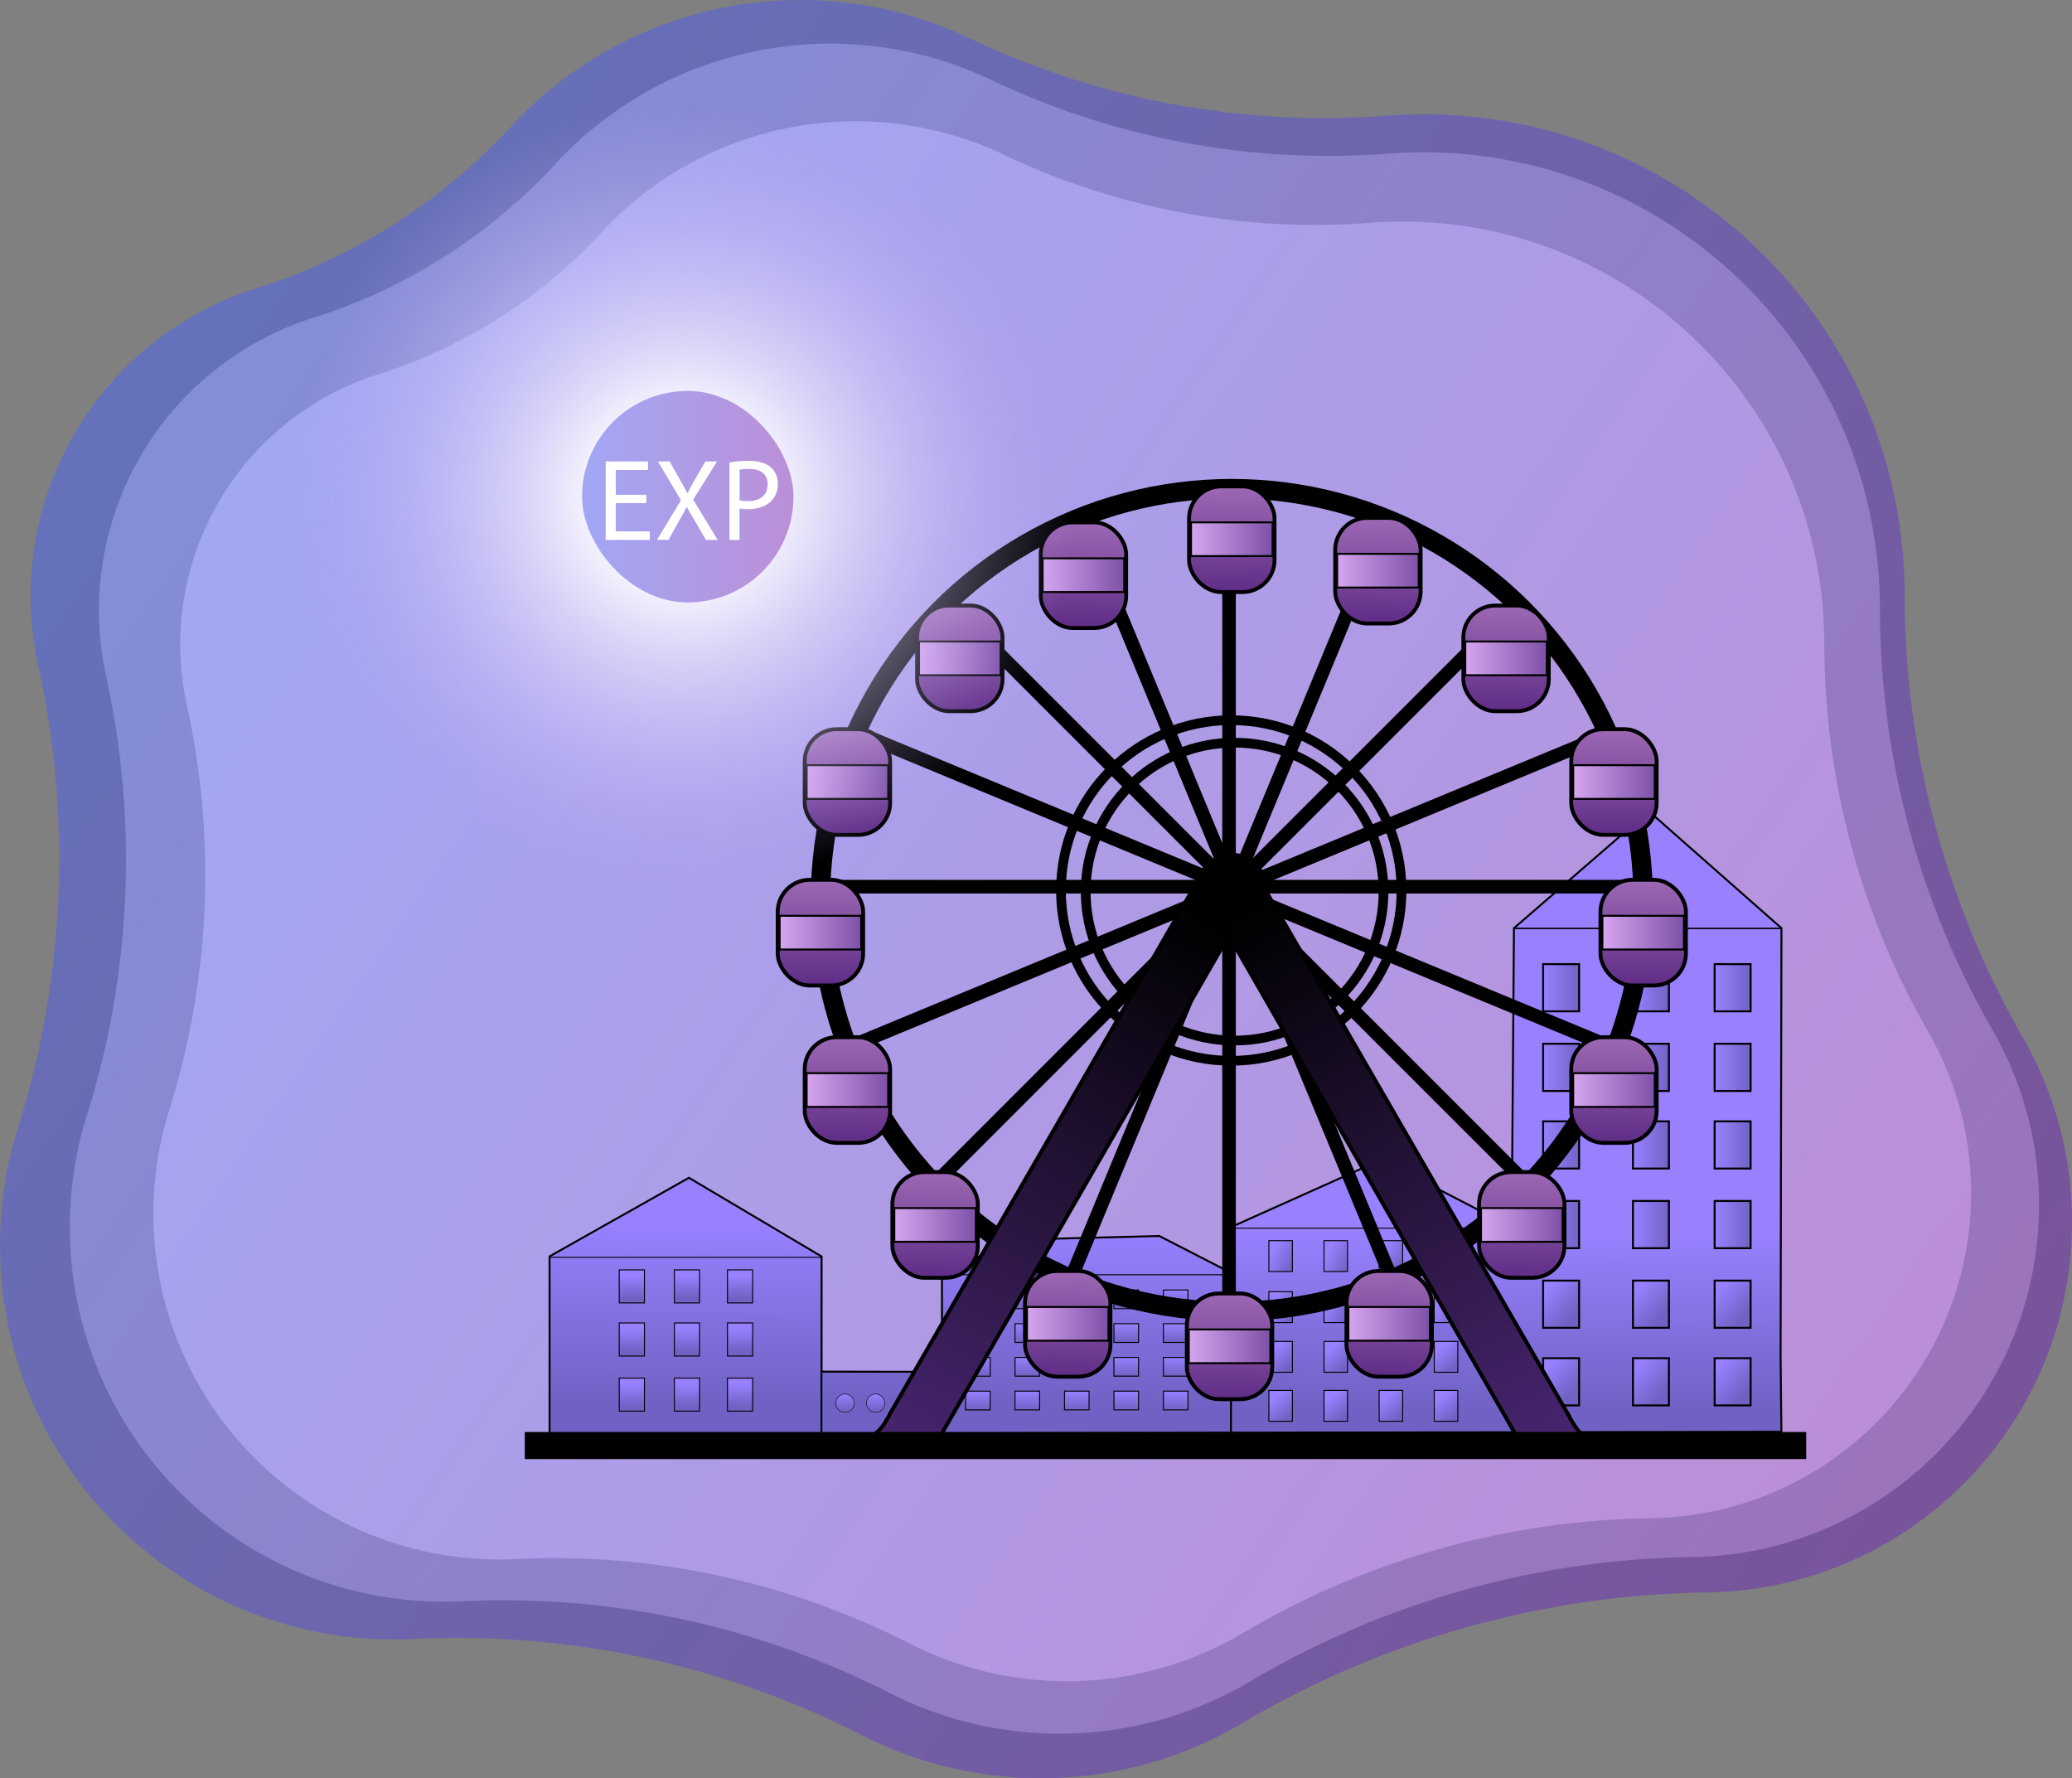 <svg xmlns="http://www.w3.org/2000/svg" xmlns:xlink="http://www.w3.org/1999/xlink" width="1068" height="916.48" viewBox="0 0 1068 916.48">
  <rect x="0" y="0" width="1068" height="916.48" fill="#808080" stroke="none"/>
  <defs>
    <linearGradient id="Безымянный_градиент_20" data-name="Безымянный градиент 20" x1="95.78" y1="190.99" x2="974.38" y2="794.84" gradientUnits="userSpaceOnUse">
      <stop offset="0" stop-color="#6571ba"/>
      <stop offset="1" stop-color="#78549b"/>
    </linearGradient>
    <linearGradient id="Безымянный_градиент_19" data-name="Безымянный градиент 19" x1="127.03" y1="204" x2="962.03" y2="777.87" gradientUnits="userSpaceOnUse">
      <stop offset="0" stop-color="#848dd8"/>
      <stop offset="1" stop-color="#9b74ba"/>
    </linearGradient>
    <linearGradient id="Безымянный_градиент_37" data-name="Безымянный градиент 37" x1="163.1" y1="230.03" x2="933.87" y2="759.77" gradientUnits="userSpaceOnUse">
      <stop offset="0" stop-color="#a2a7f4"/>
      <stop offset="1" stop-color="#bb8fd8"/>
    </linearGradient>
    <linearGradient id="Безымянный_градиент_28" data-name="Безымянный градиент 28" x1="600.43" y1="724.36" x2="602.17" y2="550.15" gradientUnits="userSpaceOnUse">
      <stop offset="0" stop-color="#7062c4"/>
      <stop offset="0.52" stop-color="#9880ff"/>
    </linearGradient>
    <linearGradient id="Безымянный_градиент_28-2" x1="778.66" y1="732.46" x2="779.21" y2="677.04" xlink:href="#Безымянный_градиент_28"/>
    <linearGradient id="Безымянный_градиент_23" data-name="Безымянный градиент 23" x1="325.69" y1="668.88" x2="325.67" y2="657.56" gradientUnits="userSpaceOnUse">
      <stop offset="0" stop-color="#7062c4"/>
      <stop offset="1" stop-color="#9880ff"/>
    </linearGradient>
    <linearGradient id="Безымянный_градиент_23-2" x1="381.46" y1="724.66" x2="381.44" y2="713.33" xlink:href="#Безымянный_градиент_23"/>
    <linearGradient id="Безымянный_градиент_23-3" x1="354.1" y1="724.66" x2="354.08" y2="713.33" xlink:href="#Безымянный_градиент_23"/>
    <linearGradient id="Безымянный_градиент_23-4" x1="325.69" y1="724.66" x2="325.67" y2="713.33" xlink:href="#Безымянный_градиент_23"/>
    <linearGradient id="Безымянный_градиент_23-5" x1="381.46" y1="696.24" x2="381.44" y2="684.92" xlink:href="#Безымянный_градиент_23"/>
    <linearGradient id="Безымянный_градиент_23-6" x1="354.1" y1="696.24" x2="354.08" y2="684.92" xlink:href="#Безымянный_градиент_23"/>
    <linearGradient id="Безымянный_градиент_23-7" x1="325.69" y1="696.24" x2="325.67" y2="684.92" xlink:href="#Безымянный_градиент_23"/>
    <linearGradient id="Безымянный_градиент_23-8" x1="381.46" y1="668.88" x2="381.44" y2="657.56" xlink:href="#Безымянный_градиент_23"/>
    <linearGradient id="Безымянный_градиент_23-9" x1="354.1" y1="668.88" x2="354.08" y2="657.56" xlink:href="#Безымянный_градиент_23"/>
    <linearGradient id="Безымянный_градиент_23-10" x1="667.08" y1="650.96" x2="656.31" y2="645.41" xlink:href="#Безымянный_градиент_23"/>
    <linearGradient id="Безымянный_градиент_23-11" x1="695.5" y1="677.26" x2="684.72" y2="671.72" xlink:href="#Безымянный_градиент_23"/>
    <linearGradient id="Безымянный_градиент_23-12" x1="723.91" y1="677.26" x2="713.13" y2="671.72" xlink:href="#Безымянный_градиент_23"/>
    <linearGradient id="Безымянный_градиент_23-13" x1="752.32" y1="677.26" x2="741.55" y2="671.72" xlink:href="#Безымянный_градиент_23"/>
    <linearGradient id="Безымянный_градиент_23-14" x1="667.08" y1="677.26" x2="656.31" y2="671.72" xlink:href="#Безымянный_градиент_23"/>
    <linearGradient id="Безымянный_градиент_23-15" x1="695.5" y1="650.96" x2="684.72" y2="645.41" xlink:href="#Безымянный_градиент_23"/>
    <linearGradient id="Безымянный_градиент_23-16" x1="723.91" y1="650.96" x2="713.13" y2="645.41" xlink:href="#Безымянный_градиент_23"/>
    <linearGradient id="Безымянный_градиент_23-17" x1="753.38" y1="650.96" x2="742.6" y2="645.41" xlink:href="#Безымянный_градиент_23"/>
    <linearGradient id="Безымянный_градиент_23-18" x1="664.59" y1="704.58" x2="656.75" y2="695.34" xlink:href="#Безымянный_градиент_23"/>
    <linearGradient id="Безымянный_градиент_23-19" x1="664.59" y1="729.83" x2="656.75" y2="720.59" xlink:href="#Безымянный_градиент_23"/>
    <linearGradient id="Безымянный_градиент_23-20" x1="693.01" y1="729.83" x2="685.16" y2="720.59" xlink:href="#Безымянный_градиент_23"/>
    <linearGradient id="Безымянный_градиент_23-21" x1="721.42" y1="729.83" x2="713.57" y2="720.59" xlink:href="#Безымянный_градиент_23"/>
    <linearGradient id="Безымянный_градиент_23-22" x1="749.83" y1="729.83" x2="741.99" y2="720.59" xlink:href="#Безымянный_градиент_23"/>
    <linearGradient id="Безымянный_градиент_23-23" x1="693.01" y1="704.58" x2="685.16" y2="695.34" xlink:href="#Безымянный_градиент_23"/>
    <linearGradient id="Безымянный_градиент_23-24" x1="721.42" y1="704.58" x2="713.57" y2="695.34" xlink:href="#Безымянный_градиент_23"/>
    <linearGradient id="Безымянный_градиент_23-25" x1="749.83" y1="704.58" x2="741.99" y2="695.34" xlink:href="#Безымянный_градиент_23"/>
    <linearGradient id="Безымянный_градиент_23-26" x1="814.48" y1="509.05" x2="795.94" y2="509.07" xlink:href="#Безымянный_градиент_23"/>
    <linearGradient id="Безымянный_градиент_23-27" x1="860.78" y1="509.05" x2="842.24" y2="509.07" xlink:href="#Безымянный_градиент_23"/>
    <linearGradient id="Безымянный_градиент_23-28" x1="902.87" y1="509.05" x2="884.34" y2="509.07" xlink:href="#Безымянный_градиент_23"/>
    <linearGradient id="Безымянный_градиент_23-29" x1="814.48" y1="550.09" x2="795.94" y2="550.11" xlink:href="#Безымянный_градиент_23"/>
    <linearGradient id="Безымянный_градиент_23-30" x1="814.48" y1="590.08" x2="795.94" y2="590.1" xlink:href="#Безымянный_градиент_23"/>
    <linearGradient id="Безымянный_градиент_23-31" x1="814.48" y1="631.12" x2="795.94" y2="631.14" xlink:href="#Безымянный_градиент_23"/>
    <linearGradient id="Безымянный_градиент_23-32" x1="810.86" y1="677.69" x2="797.02" y2="665.35" xlink:href="#Безымянный_градиент_23"/>
    <linearGradient id="Безымянный_градиент_23-33" x1="810.86" y1="717.67" x2="797.02" y2="705.34" xlink:href="#Безымянный_градиент_23"/>
    <linearGradient id="Безымянный_градиент_23-34" x1="857.16" y1="717.67" x2="843.32" y2="705.34" xlink:href="#Безымянный_градиент_23"/>
    <linearGradient id="Безымянный_градиент_23-35" x1="899.26" y1="717.67" x2="885.42" y2="705.34" xlink:href="#Безымянный_градиент_23"/>
    <linearGradient id="Безымянный_градиент_23-36" x1="857.16" y1="677.69" x2="843.32" y2="665.35" xlink:href="#Безымянный_градиент_23"/>
    <linearGradient id="Безымянный_градиент_23-37" x1="899.26" y1="677.69" x2="885.42" y2="665.35" xlink:href="#Безымянный_градиент_23"/>
    <linearGradient id="Безымянный_градиент_23-38" x1="860.78" y1="631.12" x2="842.24" y2="631.14" xlink:href="#Безымянный_градиент_23"/>
    <linearGradient id="Безымянный_градиент_23-39" x1="902.87" y1="631.12" x2="884.34" y2="631.14" xlink:href="#Безымянный_градиент_23"/>
    <linearGradient id="Безымянный_градиент_23-40" x1="860.78" y1="590.08" x2="842.24" y2="590.1" xlink:href="#Безымянный_градиент_23"/>
    <linearGradient id="Безымянный_градиент_23-41" x1="902.87" y1="590.08" x2="884.34" y2="590.1" xlink:href="#Безымянный_градиент_23"/>
    <linearGradient id="Безымянный_градиент_23-42" x1="860.78" y1="550.09" x2="842.24" y2="550.11" xlink:href="#Безымянный_градиент_23"/>
    <linearGradient id="Безымянный_градиент_23-43" x1="902.87" y1="550.09" x2="884.34" y2="550.11" xlink:href="#Безымянный_градиент_23"/>
    <linearGradient id="Безымянный_градиент_23-44" x1="1373.94" y1="111.41" x2="1383.59" y2="111.41" gradientTransform="translate(-772.77 558.24)" xlink:href="#Безымянный_градиент_23"/>
    <linearGradient id="Безымянный_градиент_23-45" x1="1373.94" y1="85.92" x2="1383.59" y2="85.92" gradientTransform="translate(-798.26 583.73)" xlink:href="#Безымянный_градиент_23"/>
    <linearGradient id="Безымянный_градиент_23-46" x1="1373.94" y1="60.43" x2="1383.59" y2="60.43" gradientTransform="translate(-823.75 609.22)" xlink:href="#Безымянный_градиент_23"/>
    <linearGradient id="Безымянный_градиент_23-47" x1="1373.94" y1="34.94" x2="1383.59" y2="34.94" gradientTransform="translate(-849.24 634.71)" xlink:href="#Безымянный_градиент_23"/>
    <linearGradient id="Безымянный_градиент_23-48" x1="1373.94" y1="9.45" x2="1383.59" y2="9.45" gradientTransform="translate(-874.73 660.2)" xlink:href="#Безымянный_градиент_23"/>
    <linearGradient id="Безымянный_градиент_23-49" x1="1356.56" y1="111.41" x2="1366.21" y2="111.41" gradientTransform="translate(-755.39 575.62)" xlink:href="#Безымянный_градиент_23"/>
    <linearGradient id="Безымянный_градиент_23-50" x1="1356.56" y1="85.92" x2="1366.21" y2="85.92" gradientTransform="translate(-780.88 601.11)" xlink:href="#Безымянный_градиент_23"/>
    <linearGradient id="Безымянный_градиент_23-51" x1="1356.56" y1="60.43" x2="1366.21" y2="60.43" gradientTransform="translate(-806.37 626.6)" xlink:href="#Безымянный_градиент_23"/>
    <linearGradient id="Безымянный_градиент_23-52" x1="1356.56" y1="34.94" x2="1366.21" y2="34.94" gradientTransform="translate(-831.86 652.09)" xlink:href="#Безымянный_градиент_23"/>
    <linearGradient id="Безымянный_градиент_23-53" x1="1356.56" y1="9.45" x2="1366.21" y2="9.45" gradientTransform="translate(-857.35 677.58)" xlink:href="#Безымянный_градиент_23"/>
    <linearGradient id="Безымянный_градиент_23-54" x1="1339.18" y1="111.41" x2="1348.83" y2="111.41" gradientTransform="translate(-738.01 593)" xlink:href="#Безымянный_градиент_23"/>
    <linearGradient id="Безымянный_градиент_23-55" x1="1339.18" y1="85.92" x2="1348.83" y2="85.92" gradientTransform="translate(-763.5 618.49)" xlink:href="#Безымянный_градиент_23"/>
    <linearGradient id="Безымянный_градиент_23-56" x1="1339.18" y1="60.43" x2="1348.83" y2="60.43" gradientTransform="translate(-788.99 643.98)" xlink:href="#Безымянный_градиент_23"/>
    <linearGradient id="Безымянный_градиент_23-57" x1="1339.18" y1="34.94" x2="1348.83" y2="34.94" gradientTransform="translate(-814.48 669.47)" xlink:href="#Безымянный_градиент_23"/>
    <linearGradient id="Безымянный_градиент_23-58" x1="1339.18" y1="9.45" x2="1348.83" y2="9.45" gradientTransform="translate(-839.97 694.96)" xlink:href="#Безымянный_градиент_23"/>
    <linearGradient id="Безымянный_градиент_23-59" x1="1321.8" y1="111.41" x2="1331.45" y2="111.41" gradientTransform="translate(-720.63 610.38)" xlink:href="#Безымянный_градиент_23"/>
    <linearGradient id="Безымянный_градиент_23-60" x1="1321.8" y1="85.92" x2="1331.45" y2="85.92" gradientTransform="translate(-746.12 635.87)" xlink:href="#Безымянный_градиент_23"/>
    <linearGradient id="Безымянный_градиент_23-61" x1="1321.8" y1="60.43" x2="1331.45" y2="60.43" gradientTransform="translate(-771.61 661.36)" xlink:href="#Безымянный_градиент_23"/>
    <linearGradient id="Безымянный_градиент_23-62" x1="1321.8" y1="34.94" x2="1331.45" y2="34.94" gradientTransform="translate(-797.1 686.85)" xlink:href="#Безымянный_градиент_23"/>
    <linearGradient id="Безымянный_градиент_23-63" x1="1321.8" y1="9.45" x2="1331.45" y2="9.45" gradientTransform="translate(-822.59 712.34)" xlink:href="#Безымянный_градиент_23"/>
    <linearGradient id="Безымянный_градиент_2" data-name="Безымянный градиент 2" x1="489.59" y1="384.5" x2="635.43" y2="384.5" gradientUnits="userSpaceOnUse">
      <stop offset="0" stop-color="#5c3689"/>
      <stop offset="1" stop-color="#bb8fd8"/>
    </linearGradient>
    <linearGradient id="Безымянный_градиент_37-2" x1="884.59" y1="-462.03" x2="976.83" y2="-398.63" gradientTransform="translate(358.78 1497.41) rotate(-45)" xlink:href="#Безымянный_градиент_37"/>
    <linearGradient id="Безымянный_градиент_37-3" x1="917.85" y1="1037.03" x2="1010.09" y2="1100.43" gradientTransform="translate(632.07 -902.74) rotate(45)" xlink:href="#Безымянный_градиент_37"/>
    <linearGradient id="Безымянный_градиент_2-2" x1="555.49" y1="359.01" x2="634.41" y2="359.01" xlink:href="#Безымянный_градиент_2"/>
    <linearGradient id="Безымянный_градиент_37-4" x1="851.09" y1="287.34" x2="943.33" y2="350.74" gradientTransform="translate(-274.33 608.18) rotate(-22.5)" xlink:href="#Безымянный_градиент_37"/>
    <linearGradient id="Безымянный_градиент_2-3" x1="441.75" y1="416.94" x2="632.29" y2="416.94" xlink:href="#Безымянный_градиент_2"/>
    <linearGradient id="Безымянный_градиент_2-4" x1="437.11" y1="500.37" x2="627.66" y2="500.37" xlink:href="#Безымянный_градиент_2"/>
    <linearGradient id="Безымянный_градиент_37-5" x1="1832.2" y1="1308.19" x2="1924.45" y2="1371.58" gradientTransform="translate(2689 -723.04) rotate(112.5)" xlink:href="#Безымянный_градиент_37"/>
    <linearGradient id="Безымянный_градиент_37-6" x1="1403.49" y1="1466.72" x2="1495.74" y2="1530.11" gradientTransform="translate(1562.31 -1493.97) rotate(67.5)" xlink:href="#Безымянный_градиент_37"/>
    <linearGradient id="Безымянный_градиент_37-7" x1="939.75" y1="838.31" x2="1031.99" y2="901.71" gradientTransform="translate(98.52 -820.36) rotate(22.5)" xlink:href="#Безымянный_градиент_37"/>
    <linearGradient id="Безымянный_градиент_37-8" x1="939.46" y1="1061.67" x2="1031.7" y2="1125.06" gradientTransform="translate(98.52 -820.36) rotate(22.5)" xlink:href="#Безымянный_градиент_37"/>
    <linearGradient id="Безымянный_градиент_37-9" x1="918.67" y1="824.83" x2="1010.91" y2="888.23" gradientTransform="translate(632.07 -902.74) rotate(45)" xlink:href="#Безымянный_градиент_37"/>
    <linearGradient id="Безымянный_градиент_5" data-name="Безымянный градиент 5" x1="635.24" y1="252.98" x2="634.59" y2="303.94" gradientUnits="userSpaceOnUse">
      <stop offset="0" stop-color="#9a66b2"/>
      <stop offset="1" stop-color="#602e87"/>
    </linearGradient>
    <linearGradient id="Безымянный_градиент_7" data-name="Безымянный градиент 7" x1="613.91" y1="277.9" x2="655.94" y2="277.9" gradientUnits="userSpaceOnUse">
      <stop offset="0" stop-color="#d6a5ef"/>
      <stop offset="1" stop-color="#7d51a8"/>
    </linearGradient>
    <linearGradient id="Безымянный_градиент_5-2" x1="710.56" y1="269.2" x2="709.91" y2="320.16" xlink:href="#Безымянный_градиент_5"/>
    <linearGradient id="Безымянный_градиент_7-2" x1="689.22" y1="294.12" x2="731.25" y2="294.12" xlink:href="#Безымянный_градиент_7"/>
    <linearGradient id="Безымянный_градиент_5-3" x1="558.77" y1="271.52" x2="558.12" y2="322.48" xlink:href="#Безымянный_градиент_5"/>
    <linearGradient id="Безымянный_градиент_7-3" x1="537.44" y1="296.44" x2="579.47" y2="296.44" xlink:href="#Безымянный_градиент_7"/>
    <linearGradient id="Безымянный_градиент_5-4" x1="495.04" y1="314.39" x2="494.39" y2="365.35" xlink:href="#Безымянный_градиент_5"/>
    <linearGradient id="Безымянный_градиент_7-4" x1="473.71" y1="339.31" x2="515.74" y2="339.31" xlink:href="#Безымянный_градиент_7"/>
    <linearGradient id="Безымянный_градиент_5-5" x1="437.11" y1="378.12" x2="436.46" y2="429.07" xlink:href="#Безымянный_градиент_5"/>
    <linearGradient id="Безымянный_градиент_7-5" x1="415.78" y1="403.04" x2="457.81" y2="403.04" xlink:href="#Безымянный_градиент_7"/>
    <linearGradient id="Безымянный_градиент_5-6" x1="423.21" y1="455.75" x2="422.56" y2="506.7" xlink:href="#Безымянный_градиент_5"/>
    <linearGradient id="Безымянный_градиент_7-6" x1="401.87" y1="480.67" x2="443.9" y2="480.67" xlink:href="#Безымянный_градиент_7"/>
    <linearGradient id="Безымянный_градиент_5-7" x1="437.11" y1="536.85" x2="436.46" y2="587.81" xlink:href="#Безымянный_градиент_5"/>
    <linearGradient id="Безымянный_градиент_7-7" x1="415.78" y1="561.78" x2="457.81" y2="561.78" xlink:href="#Безымянный_градиент_7"/>
    <linearGradient id="Безымянный_градиент_5-8" x1="482.3" y1="606.37" x2="481.65" y2="657.33" xlink:href="#Безымянный_градиент_5"/>
    <linearGradient id="Безымянный_градиент_7-8" x1="460.97" y1="631.3" x2="503" y2="631.3" xlink:href="#Безымянный_градиент_7"/>
    <linearGradient id="Безымянный_градиент_5-9" x1="776.6" y1="314.39" x2="775.95" y2="365.35" xlink:href="#Безымянный_градиент_5"/>
    <linearGradient id="Безымянный_градиент_7-9" x1="755.27" y1="339.31" x2="797.3" y2="339.31" xlink:href="#Безымянный_градиент_7"/>
    <linearGradient id="Безымянный_градиент_5-10" x1="832.22" y1="378.12" x2="831.57" y2="429.07" xlink:href="#Безымянный_градиент_5"/>
    <linearGradient id="Безымянный_градиент_7-10" x1="810.89" y1="403.04" x2="852.91" y2="403.04" xlink:href="#Безымянный_градиент_7"/>
    <linearGradient id="Безымянный_градиент_5-11" x1="847.28" y1="455.75" x2="846.63" y2="506.7" xlink:href="#Безымянный_градиент_5"/>
    <linearGradient id="Безымянный_градиент_7-11" x1="825.95" y1="480.67" x2="867.98" y2="480.67" xlink:href="#Безымянный_градиент_7"/>
    <linearGradient id="Безымянный_градиент_5-12" x1="832.22" y1="536.85" x2="831.57" y2="587.81" xlink:href="#Безымянный_градиент_5"/>
    <linearGradient id="Безымянный_градиент_7-12" x1="810.89" y1="561.78" x2="852.91" y2="561.78" xlink:href="#Безымянный_градиент_7"/>
    <linearGradient id="Безымянный_градиент_5-13" x1="784.71" y1="606.37" x2="784.06" y2="657.33" xlink:href="#Безымянный_градиент_5"/>
    <linearGradient id="Безымянный_градиент_7-13" x1="763.38" y1="631.3" x2="805.41" y2="631.3" xlink:href="#Безымянный_градиент_7"/>
    <linearGradient id="Безымянный_градиент_5-14" x1="716.35" y1="657.36" x2="715.7" y2="708.31" xlink:href="#Безымянный_градиент_5"/>
    <linearGradient id="Безымянный_градиент_7-14" x1="695.02" y1="682.28" x2="737.05" y2="682.28" xlink:href="#Безымянный_градиент_7"/>
    <linearGradient id="Безымянный_градиент_5-15" x1="550.66" y1="657.36" x2="550.01" y2="708.31" xlink:href="#Безымянный_градиент_5"/>
    <linearGradient id="Безымянный_градиент_7-15" x1="529.33" y1="682.28" x2="571.36" y2="682.28" xlink:href="#Безымянный_градиент_7"/>
    <linearGradient id="Безымянный_градиент_5-16" x1="634.08" y1="668.94" x2="633.43" y2="719.9" xlink:href="#Безымянный_градиент_5"/>
    <linearGradient id="Безымянный_градиент_7-16" x1="612.75" y1="693.86" x2="654.78" y2="693.86" xlink:href="#Безымянный_градиент_7"/>
    <linearGradient id="Безымянный_градиент_17" data-name="Безымянный градиент 17" x1="646.12" y1="884.58" x2="640.71" y2="1167.79" gradientTransform="matrix(0.81, 0.47, -0.55, 0.95, 590.77, -669.06)" gradientUnits="userSpaceOnUse">
      <stop offset="0"/>
      <stop offset="1" stop-color="#46246d"/>
    </linearGradient>
    <linearGradient id="Безымянный_градиент_17-2" x1="885.65" y1="29.78" x2="880.25" y2="312.37" gradientTransform="matrix(0.81, -0.47, 0.55, 0.95, -84.84, 851.13)" xlink:href="#Безымянный_градиент_17"/>
    <linearGradient id="Безымянный_градиент_37-10" x1="274" y1="745" x2="927.49" y2="745" xlink:href="#Безымянный_градиент_37"/>
    <radialGradient id="Безымянный_градиент_39" data-name="Безымянный градиент 39" cx="352" cy="256.48" r="202" gradientUnits="userSpaceOnUse">
      <stop offset="0.19" stop-color="#fff"/>
      <stop offset="0.4" stop-color="#ece7fb" stop-opacity="0.73"/>
      <stop offset="0.82" stop-color="#c9b9f5" stop-opacity="0.21"/>
      <stop offset="1" stop-color="#bba7f2" stop-opacity="0"/>
    </radialGradient>
    <linearGradient id="Безымянный_градиент_37-11" x1="300" y1="255.98" x2="409" y2="255.98" xlink:href="#Безымянный_градиент_37"/>
    <linearGradient id="Безымянный_градиент_23-64" x1="435.58" y1="727.13" x2="435.47" y2="718.05" xlink:href="#Безымянный_градиент_23"/>
    <linearGradient id="Безымянный_градиент_23-65" x1="451.36" y1="727.13" x2="451.26" y2="718.05" xlink:href="#Безымянный_градиент_23"/>
  </defs>
  <title>Ресурс 14</title>
  <g id="Слой_2" data-name="Слой 2">
    <g id="Слой_1-2" data-name="Слой 1">
      <g>
        <path d="M1068,629.75a190,190,0,0,0-26.09-96.38,459.28,459.28,0,0,1-60.19-226.88h0c-.13-136.75-111-247.58-247.8-247.58-6.59,0-13.13.27-19.59.77a425.91,425.91,0,0,1-212.54-39,203.17,203.17,0,0,0-238.6,44.75h0A302.09,302.09,0,0,1,134.06,148,166.42,166.42,0,0,0,20.13,345.14a463.61,463.61,0,0,1-10,233.41A202.89,202.89,0,0,0,0,641.85C0,754,90.92,844.93,203.08,844.93c3.32,0,6.61-.09,9.89-.24h0a460.23,460.23,0,0,1,229.59,48.72A203.3,203.3,0,0,0,642,887.07a484.2,484.2,0,0,1,237.8-66.36v0C984,819.24,1068,734.31,1068,629.75Z" fill="url(#Безымянный_градиент_20)"/>
        <path d="M1051,621a180.67,180.67,0,0,0-24.79-91.6A436.46,436.46,0,0,1,969,313.77h0c-.12-130-105.51-235.29-235.5-235.29q-9.4,0-18.62.73a404.82,404.82,0,0,1-202-37.09A193.07,193.07,0,0,0,286.13,84.65h0a287.2,287.2,0,0,1-122.72,78.53A158.18,158.18,0,0,0,55.13,350.49a440.76,440.76,0,0,1-9.55,221.83A192.67,192.67,0,0,0,36,632.48c0,106.59,86.41,193,193,193,3.15,0,6.29-.08,9.4-.23h0a437.46,437.46,0,0,1,218.19,46.3,193.21,193.21,0,0,0,189.5-6,460.18,460.18,0,0,1,226-63.07h0C971.13,801.06,1051,720.35,1051,621Z" fill="url(#Безымянный_градиент_19)"/>
        <path d="M1016,614.94a166.73,166.73,0,0,0-22.88-84.55,402.89,402.89,0,0,1-52.81-199h0c-.11-120-97.39-217.19-217.39-217.19-5.78,0-11.52.23-17.19.68A373.68,373.68,0,0,1,519.28,80.61,178.21,178.21,0,0,0,310,119.86h0a265.11,265.11,0,0,1-113.27,72.5,146,146,0,0,0-100,172.91A406.69,406.69,0,0,1,87.92,570,178.25,178.25,0,0,0,257.23,803.71c2.91,0,5.81-.07,8.68-.21h0a403.85,403.85,0,0,1,201.41,42.74,178.35,178.35,0,0,0,174.92-5.56,424.73,424.73,0,0,1,208.62-58.22h0A167.53,167.53,0,0,0,1016,614.94Z" fill="url(#Безымянный_градиент_37)"/>
        <path d="M283.27,739.05V647.52L355.11,607l68.36,40.56q0,29.67,0,59.34l62.07.12V658l35-19,77-2,37,19-.15-23.52L712,597.7l67.2,34.76q.59-77.06,1.16-154.11l69.52-60.25,68.36,60.25Q918,589,917.79,699.66q.23,19.11.43,38.23l-495.31.91Z" stroke="#000" stroke-miterlimit="10" fill="url(#Безымянный_градиент_28)"/>
        <path d="M779.12,634.25v0Z" stroke="#000" stroke-miterlimit="10" fill="url(#Безымянный_градиент_28-2)"/>
        <g>
          <rect x="319.19" y="654.47" width="12.98" height="17.03" stroke="#000" stroke-miterlimit="10" stroke-width="0.5" fill="url(#Безымянный_градиент_23)"/>
          <rect x="374.96" y="710.24" width="12.98" height="17.03" stroke="#000" stroke-miterlimit="10" stroke-width="0.5" fill="url(#Безымянный_градиент_23-2)"/>
          <rect x="347.6" y="710.24" width="12.98" height="17.03" stroke="#000" stroke-miterlimit="10" stroke-width="0.5" fill="url(#Безымянный_градиент_23-3)"/>
          <rect x="319.19" y="710.24" width="12.98" height="17.03" stroke="#000" stroke-miterlimit="10" stroke-width="0.5" fill="url(#Безымянный_градиент_23-4)"/>
          <rect x="374.96" y="681.83" width="12.98" height="17.03" stroke="#000" stroke-miterlimit="10" stroke-width="0.5" fill="url(#Безымянный_градиент_23-5)"/>
          <rect x="347.6" y="681.83" width="12.98" height="17.03" stroke="#000" stroke-miterlimit="10" stroke-width="0.5" fill="url(#Безымянный_градиент_23-6)"/>
          <rect x="319.19" y="681.83" width="12.98" height="17.03" stroke="#000" stroke-miterlimit="10" stroke-width="0.5" fill="url(#Безымянный_градиент_23-7)"/>
          <rect x="374.96" y="654.47" width="12.98" height="17.03" stroke="#000" stroke-miterlimit="10" stroke-width="0.5" fill="url(#Безымянный_градиент_23-8)"/>
          <rect x="347.6" y="654.47" width="12.98" height="17.03" stroke="#000" stroke-miterlimit="10" stroke-width="0.5" fill="url(#Безымянный_градиент_23-9)"/>
        </g>
        <g>
          <g>
            <rect x="654.04" y="639.41" width="12.12" height="15.91" stroke="#000" stroke-miterlimit="10" stroke-width="0.5" fill="url(#Безымянный_градиент_23-10)"/>
            <rect x="682.46" y="665.72" width="12.12" height="15.91" stroke="#000" stroke-miterlimit="10" stroke-width="0.5" fill="url(#Безымянный_градиент_23-11)"/>
            <rect x="710.87" y="665.72" width="12.12" height="15.91" stroke="#000" stroke-miterlimit="10" stroke-width="0.5" fill="url(#Безымянный_градиент_23-12)"/>
            <rect x="739.28" y="665.72" width="12.12" height="15.91" stroke="#000" stroke-miterlimit="10" stroke-width="0.5" fill="url(#Безымянный_градиент_23-13)"/>
            <rect x="654.04" y="665.72" width="12.12" height="15.91" stroke="#000" stroke-miterlimit="10" stroke-width="0.5" fill="url(#Безымянный_градиент_23-14)"/>
            <rect x="682.46" y="639.41" width="12.12" height="15.91" stroke="#000" stroke-miterlimit="10" stroke-width="0.5" fill="url(#Безымянный_градиент_23-15)"/>
            <rect x="710.87" y="639.41" width="12.12" height="15.91" stroke="#000" stroke-miterlimit="10" stroke-width="0.5" fill="url(#Безымянный_градиент_23-16)"/>
            <rect x="740.34" y="639.41" width="12.12" height="15.91" stroke="#000" stroke-miterlimit="10" stroke-width="0.5" fill="url(#Безымянный_градиент_23-17)"/>
          </g>
          <g>
            <rect x="654.04" y="691.33" width="12.12" height="15.91" stroke="#000" stroke-miterlimit="10" stroke-width="0.5" fill="url(#Безымянный_градиент_23-18)"/>
            <rect x="654.04" y="716.59" width="12.12" height="15.91" stroke="#000" stroke-miterlimit="10" stroke-width="0.5" fill="url(#Безымянный_градиент_23-19)"/>
            <rect x="682.46" y="716.59" width="12.12" height="15.91" stroke="#000" stroke-miterlimit="10" stroke-width="0.5" fill="url(#Безымянный_градиент_23-20)"/>
            <rect x="710.87" y="716.59" width="12.12" height="15.91" stroke="#000" stroke-miterlimit="10" stroke-width="0.5" fill="url(#Безымянный_градиент_23-21)"/>
            <rect x="739.28" y="716.59" width="12.12" height="15.91" stroke="#000" stroke-miterlimit="10" stroke-width="0.5" fill="url(#Безымянный_градиент_23-22)"/>
            <rect x="682.46" y="691.33" width="12.12" height="15.91" stroke="#000" stroke-miterlimit="10" stroke-width="0.5" fill="url(#Безымянный_градиент_23-23)"/>
            <rect x="710.87" y="691.33" width="12.12" height="15.91" stroke="#000" stroke-miterlimit="10" stroke-width="0.5" fill="url(#Безымянный_градиент_23-24)"/>
            <rect x="739.28" y="691.33" width="12.12" height="15.91" stroke="#000" stroke-miterlimit="10" stroke-width="0.5" fill="url(#Безымянный_градиент_23-25)"/>
          </g>
        </g>
        <rect x="492" y="656.73" width="141" height="0.5"/>
        <rect x="635" y="632.73" width="141" height="0.5"/>
        <rect x="780" y="478.11" width="138" height="0.75"/>
        <g>
          <rect x="795.4" y="496.89" width="18.54" height="24.33" stroke="#000" stroke-miterlimit="10" fill="url(#Безымянный_градиент_23-26)"/>
          <rect x="841.7" y="496.89" width="18.54" height="24.33" stroke="#000" stroke-miterlimit="10" fill="url(#Безымянный_градиент_23-27)"/>
          <rect x="883.8" y="496.89" width="18.54" height="24.33" stroke="#000" stroke-miterlimit="10" fill="url(#Безымянный_градиент_23-28)"/>
          <rect x="795.4" y="537.93" width="18.54" height="24.33" stroke="#000" stroke-miterlimit="10" fill="url(#Безымянный_градиент_23-29)"/>
          <rect x="795.4" y="577.92" width="18.54" height="24.33" stroke="#000" stroke-miterlimit="10" fill="url(#Безымянный_градиент_23-30)"/>
          <rect x="795.4" y="618.96" width="18.54" height="24.33" stroke="#000" stroke-miterlimit="10" fill="url(#Безымянный_градиент_23-31)"/>
          <rect x="795.4" y="660" width="18.54" height="24.33" stroke="#000" stroke-miterlimit="10" fill="url(#Безымянный_градиент_23-32)"/>
          <rect x="795.4" y="699.99" width="18.54" height="24.33" stroke="#000" stroke-miterlimit="10" fill="url(#Безымянный_градиент_23-33)"/>
          <rect x="841.7" y="699.99" width="18.54" height="24.33" stroke="#000" stroke-miterlimit="10" fill="url(#Безымянный_градиент_23-34)"/>
          <rect x="883.8" y="699.99" width="18.54" height="24.33" stroke="#000" stroke-miterlimit="10" fill="url(#Безымянный_градиент_23-35)"/>
          <rect x="841.7" y="660" width="18.54" height="24.33" stroke="#000" stroke-miterlimit="10" fill="url(#Безымянный_градиент_23-36)"/>
          <rect x="883.8" y="660" width="18.54" height="24.33" stroke="#000" stroke-miterlimit="10" fill="url(#Безымянный_градиент_23-37)"/>
          <rect x="841.7" y="618.96" width="18.54" height="24.33" stroke="#000" stroke-miterlimit="10" fill="url(#Безымянный_градиент_23-38)"/>
          <rect x="883.8" y="618.96" width="18.54" height="24.33" stroke="#000" stroke-miterlimit="10" fill="url(#Безымянный_градиент_23-39)"/>
          <rect x="841.7" y="577.92" width="18.54" height="24.33" stroke="#000" stroke-miterlimit="10" fill="url(#Безымянный_градиент_23-40)"/>
          <rect x="883.8" y="577.92" width="18.54" height="24.33" stroke="#000" stroke-miterlimit="10" fill="url(#Безымянный_градиент_23-41)"/>
          <rect x="841.7" y="537.93" width="18.54" height="24.33" stroke="#000" stroke-miterlimit="10" fill="url(#Безымянный_градиент_23-42)"/>
          <rect x="883.8" y="537.93" width="18.54" height="24.33" stroke="#000" stroke-miterlimit="10" fill="url(#Безымянный_градиент_23-43)"/>
        </g>
        <g>
          <rect x="601.17" y="663.32" width="9.66" height="12.67" transform="translate(-63.66 1275.65) rotate(-90)" stroke="#000" stroke-miterlimit="10" stroke-width="0.5" fill="url(#Безымянный_градиент_23-44)"/>
          <rect x="575.68" y="663.32" width="9.66" height="12.67" transform="translate(-89.15 1250.16) rotate(-90)" stroke="#000" stroke-miterlimit="10" stroke-width="0.5" fill="url(#Безымянный_градиент_23-45)"/>
          <rect x="550.19" y="663.32" width="9.66" height="12.67" transform="translate(-114.64 1224.67) rotate(-90)" stroke="#000" stroke-miterlimit="10" stroke-width="0.5" fill="url(#Безымянный_градиент_23-46)"/>
          <rect x="524.7" y="663.32" width="9.66" height="12.67" transform="translate(-140.13 1199.18) rotate(-90)" stroke="#000" stroke-miterlimit="10" stroke-width="0.5" fill="url(#Безымянный_градиент_23-47)"/>
          <rect x="499.2" y="663.32" width="9.66" height="12.67" transform="translate(-165.62 1173.69) rotate(-90)" stroke="#000" stroke-miterlimit="10" stroke-width="0.5" fill="url(#Безымянный_градиент_23-48)"/>
          <rect x="601.17" y="680.7" width="9.66" height="12.67" transform="translate(-81.04 1293.03) rotate(-90)" stroke="#000" stroke-miterlimit="10" stroke-width="0.5" fill="url(#Безымянный_градиент_23-49)"/>
          <rect x="575.68" y="680.7" width="9.66" height="12.67" transform="translate(-106.53 1267.54) rotate(-90)" stroke="#000" stroke-miterlimit="10" stroke-width="0.5" fill="url(#Безымянный_градиент_23-50)"/>
          <rect x="550.19" y="680.7" width="9.66" height="12.67" transform="translate(-132.02 1242.05) rotate(-90)" stroke="#000" stroke-miterlimit="10" stroke-width="0.5" fill="url(#Безымянный_градиент_23-51)"/>
          <rect x="524.7" y="680.7" width="9.66" height="12.67" transform="translate(-157.51 1216.56) rotate(-90)" stroke="#000" stroke-miterlimit="10" stroke-width="0.5" fill="url(#Безымянный_градиент_23-52)"/>
          <rect x="499.2" y="680.7" width="9.66" height="12.67" transform="translate(-183 1191.07) rotate(-90)" stroke="#000" stroke-miterlimit="10" stroke-width="0.5" fill="url(#Безымянный_градиент_23-53)"/>
          <rect x="601.17" y="698.08" width="9.66" height="12.67" transform="translate(-98.42 1310.41) rotate(-90)" stroke="#000" stroke-miterlimit="10" stroke-width="0.5" fill="url(#Безымянный_градиент_23-54)"/>
          <rect x="575.68" y="698.08" width="9.66" height="12.67" transform="translate(-123.91 1284.92) rotate(-90)" stroke="#000" stroke-miterlimit="10" stroke-width="0.5" fill="url(#Безымянный_градиент_23-55)"/>
          <rect x="550.19" y="698.08" width="9.66" height="12.67" transform="translate(-149.4 1259.43) rotate(-90)" stroke="#000" stroke-miterlimit="10" stroke-width="0.5" fill="url(#Безымянный_градиент_23-56)"/>
          <rect x="524.7" y="698.08" width="9.66" height="12.67" transform="translate(-174.89 1233.94) rotate(-90)" stroke="#000" stroke-miterlimit="10" stroke-width="0.5" fill="url(#Безымянный_градиент_23-57)"/>
          <rect x="499.2" y="698.08" width="9.66" height="12.67" transform="translate(-200.38 1208.45) rotate(-90)" stroke="#000" stroke-miterlimit="10" stroke-width="0.5" fill="url(#Безымянный_градиент_23-58)"/>
          <rect x="601.17" y="715.46" width="9.66" height="12.67" transform="translate(-115.8 1327.79) rotate(-90)" stroke="#000" stroke-miterlimit="10" stroke-width="0.5" fill="url(#Безымянный_градиент_23-59)"/>
          <rect x="575.68" y="715.46" width="9.66" height="12.67" transform="translate(-141.29 1302.3) rotate(-90)" stroke="#000" stroke-miterlimit="10" stroke-width="0.5" fill="url(#Безымянный_градиент_23-60)"/>
          <rect x="550.19" y="715.46" width="9.66" height="12.67" transform="translate(-166.78 1276.81) rotate(-90)" stroke="#000" stroke-miterlimit="10" stroke-width="0.5" fill="url(#Безымянный_градиент_23-61)"/>
          <rect x="524.7" y="715.46" width="9.66" height="12.67" transform="translate(-192.27 1251.32) rotate(-90)" stroke="#000" stroke-miterlimit="10" stroke-width="0.5" fill="url(#Безымянный_градиент_23-62)"/>
          <rect x="499.2" y="715.46" width="9.66" height="12.67" transform="translate(-217.76 1225.83) rotate(-90)" stroke="#000" stroke-miterlimit="10" stroke-width="0.5" fill="url(#Безымянный_градиент_23-63)"/>
        </g>
        <circle cx="634.93" cy="463.87" r="212.04" fill="none" stroke="#000" stroke-miterlimit="10" stroke-width="10"/>
        <circle cx="634.93" cy="458.08" r="18.54"/>
        <path d="M489.59,311.58,635.43,457.42Z" stroke="#000" stroke-miterlimit="10" stroke-width="7" fill="url(#Безымянный_градиент_2)"/>
        <path d="M639.06,462.21,784.89,608Z" stroke="#000" stroke-miterlimit="10" stroke-width="7" fill="url(#Безымянный_градиент_37-2)"/>
        <path d="M630.79,461.05,485,606.89Z" stroke="#000" stroke-miterlimit="10" stroke-width="7" fill="url(#Безымянный_градиент_37-3)"/>
        <path d="M555.49,263.74l78.92,190.54Z" stroke="#000" stroke-miterlimit="10" stroke-width="7" fill="url(#Безымянный_градиент_2-2)"/>
        <path d="M636.6,464.19l78.92,190.54Z" stroke="#000" stroke-miterlimit="10" stroke-width="7" fill="url(#Безымянный_градиент_37-4)"/>
        <path d="M441.75,377.48l190.54,78.93Z" stroke="#000" stroke-miterlimit="10" stroke-width="7" fill="url(#Безымянный_градиент_2-3)"/>
        <path d="M437.11,539.83,627.66,460.9Z" stroke="#000" stroke-miterlimit="10" stroke-width="7" fill="url(#Безымянный_градиент_2-4)"/>
        <path d="M828.1,538.67,637.56,459.75Z" stroke="#000" stroke-miterlimit="10" stroke-width="7" fill="url(#Безымянный_градиент_37-5)"/>
        <path d="M828.11,378.64,637.56,457.56Z" stroke="#000" stroke-miterlimit="10" stroke-width="7" fill="url(#Безымянный_градиент_37-6)"/>
        <path d="M715.52,264.9,636.6,455.44Z" stroke="#000" stroke-miterlimit="10" stroke-width="7" fill="url(#Безымянный_градиент_37-7)"/>
        <path d="M629.78,471.14,550.85,661.68Z" stroke="#000" stroke-miterlimit="10" stroke-width="7" fill="url(#Безымянный_градиент_37-8)"/>
        <rect x="530" y="349.48" width="207" height="7" transform="translate(280.52 986.48) rotate(-90)"/>
        <path d="M781.42,311.58,635.58,457.42Z" stroke="#000" stroke-miterlimit="10" stroke-width="7" fill="url(#Безымянный_градиент_37-9)"/>
        <rect x="612.91" y="250.67" width="44.03" height="54.46" rx="16.49" stroke="#000" stroke-miterlimit="10" stroke-width="2" fill="url(#Безымянный_градиент_5)"/>
        <circle cx="636.37" cy="459.52" r="76.76" fill="none" stroke="#000" stroke-miterlimit="10" stroke-width="5"/>
        <circle cx="634.64" cy="458.94" r="87.77" fill="none" stroke="#000" stroke-miterlimit="10" stroke-width="5"/>
        <rect x="613.91" y="269.21" width="42.03" height="17.38" stroke="#000" stroke-miterlimit="10" fill="url(#Безымянный_градиент_7)"/>
        <rect x="688.22" y="266.89" width="44.03" height="54.46" rx="16.49" stroke="#000" stroke-miterlimit="10" stroke-width="2" fill="url(#Безымянный_градиент_5-2)"/>
        <rect x="689.22" y="285.43" width="42.03" height="17.38" stroke="#000" stroke-miterlimit="10" fill="url(#Безымянный_градиент_7-2)"/>
        <rect x="536.44" y="269.21" width="44.03" height="54.46" rx="16.49" stroke="#000" stroke-miterlimit="10" stroke-width="2" fill="url(#Безымянный_градиент_5-3)"/>
        <rect x="537.44" y="287.75" width="42.03" height="17.38" stroke="#000" stroke-miterlimit="10" fill="url(#Безымянный_градиент_7-3)"/>
        <rect x="472.71" y="312.08" width="44.03" height="54.46" rx="16.49" stroke="#000" stroke-miterlimit="10" stroke-width="2" fill="url(#Безымянный_градиент_5-4)"/>
        <rect x="473.71" y="330.62" width="42.03" height="17.38" stroke="#000" stroke-miterlimit="10" fill="url(#Безымянный_градиент_7-4)"/>
        <rect x="414.78" y="375.81" width="44.03" height="54.46" rx="16.49" stroke="#000" stroke-miterlimit="10" stroke-width="2" fill="url(#Безымянный_градиент_5-5)"/>
        <rect x="423" y="453.48" width="207" height="7"/>
        <rect x="530" y="580.48" width="207" height="7" transform="translate(49.52 1217.48) rotate(-90)"/>
        <rect x="637" y="453.48" width="207" height="7"/>
        <rect x="415.78" y="394.35" width="42.03" height="17.38" stroke="#000" stroke-miterlimit="10" fill="url(#Безымянный_градиент_7-5)"/>
        <rect x="400.87" y="453.44" width="44.03" height="54.46" rx="16.49" stroke="#000" stroke-miterlimit="10" stroke-width="2" fill="url(#Безымянный_градиент_5-6)"/>
        <rect x="401.87" y="471.98" width="42.03" height="17.38" stroke="#000" stroke-miterlimit="10" fill="url(#Безымянный_градиент_7-6)"/>
        <rect x="414.78" y="534.55" width="44.03" height="54.46" rx="16.49" stroke="#000" stroke-miterlimit="10" stroke-width="2" fill="url(#Безымянный_градиент_5-7)"/>
        <rect x="415.78" y="553.09" width="42.03" height="17.38" stroke="#000" stroke-miterlimit="10" fill="url(#Безымянный_градиент_7-7)"/>
        <rect x="459.97" y="604.07" width="44.03" height="54.46" rx="16.49" stroke="#000" stroke-miterlimit="10" stroke-width="2" fill="url(#Безымянный_градиент_5-8)"/>
        <rect x="460.97" y="622.61" width="42.03" height="17.38" stroke="#000" stroke-miterlimit="10" fill="url(#Безымянный_градиент_7-8)"/>
        <rect x="754.27" y="312.08" width="44.03" height="54.46" rx="16.49" stroke="#000" stroke-miterlimit="10" stroke-width="2" fill="url(#Безымянный_градиент_5-9)"/>
        <rect x="755.27" y="330.62" width="42.03" height="17.38" stroke="#000" stroke-miterlimit="10" fill="url(#Безымянный_градиент_7-9)"/>
        <rect x="809.88" y="375.81" width="44.03" height="54.46" rx="16.49" stroke="#000" stroke-miterlimit="10" stroke-width="2" fill="url(#Безымянный_градиент_5-10)"/>
        <rect x="810.89" y="394.35" width="42.03" height="17.38" stroke="#000" stroke-miterlimit="10" fill="url(#Безымянный_градиент_7-10)"/>
        <rect x="824.95" y="453.44" width="44.03" height="54.46" rx="16.49" stroke="#000" stroke-miterlimit="10" stroke-width="2" fill="url(#Безымянный_градиент_5-11)"/>
        <rect x="825.95" y="471.98" width="42.03" height="17.38" stroke="#000" stroke-miterlimit="10" fill="url(#Безымянный_градиент_7-11)"/>
        <rect x="809.88" y="534.55" width="44.03" height="54.46" rx="16.49" stroke="#000" stroke-miterlimit="10" stroke-width="2" fill="url(#Безымянный_градиент_5-12)"/>
        <rect x="810.89" y="553.09" width="42.03" height="17.38" stroke="#000" stroke-miterlimit="10" fill="url(#Безымянный_градиент_7-12)"/>
        <rect x="762.38" y="604.07" width="44.03" height="54.46" rx="16.49" stroke="#000" stroke-miterlimit="10" stroke-width="2" fill="url(#Безымянный_градиент_5-13)"/>
        <rect x="763.38" y="622.61" width="42.03" height="17.38" stroke="#000" stroke-miterlimit="10" fill="url(#Безымянный_градиент_7-13)"/>
        <rect x="694.02" y="655.05" width="44.03" height="54.46" rx="16.49" stroke="#000" stroke-miterlimit="10" stroke-width="2" fill="url(#Безымянный_градиент_5-14)"/>
        <rect x="695.02" y="673.59" width="42.03" height="17.38" stroke="#000" stroke-miterlimit="10" fill="url(#Безымянный_градиент_7-14)"/>
        <rect x="618.5" y="723.98" width="32" height="1" transform="translate(-89.98 1358.98) rotate(-90)"/>
        <rect x="528.33" y="655.05" width="44.03" height="54.46" rx="16.49" stroke="#000" stroke-miterlimit="10" stroke-width="2" fill="url(#Безымянный_градиент_5-15)"/>
        <rect x="529.33" y="673.59" width="42.03" height="17.38" stroke="#000" stroke-miterlimit="10" fill="url(#Безымянный_градиент_7-15)"/>
        <rect x="611.75" y="666.64" width="44.03" height="54.46" rx="16.49" stroke="#000" stroke-miterlimit="10" stroke-width="2" fill="url(#Безымянный_градиент_5-16)"/>
        <rect x="612.75" y="685.17" width="42.03" height="17.38" stroke="#000" stroke-miterlimit="10" fill="url(#Безымянный_градиент_7-16)"/>
        <path d="M640.76,469.42l-24.27-14L458.75,728.63a40.88,40.88,0,0,1-2.26,4,22,22,0,0,1-3.48,4.63c-1.47,1.42-2.42,1.78-2.31,2.32.19,1,3.67,1.1,4.63,1.16,6.59.41,21.66.15,29,0Z" stroke="#000" stroke-miterlimit="10" stroke-width="2" fill="url(#Безымянный_градиент_17)"/>
        <path d="M651,456.57l-24.27,14L782.08,740.79c27.6,1.66,34.62,1.07,34.76,0,0-.34-.65-.53-2.32-2.32a29,29,0,0,1-3.48-4.63,43,43,0,0,1-2.27-4.05Z" stroke="#000" stroke-miterlimit="10" stroke-width="2" fill="url(#Безымянный_градиент_17-2)"/>
        <rect x="274" y="741.53" width="653.49" height="6.95" stroke="#000" stroke-miterlimit="10" stroke-width="7" fill="url(#Безымянный_градиент_37-10)"/>
        <circle cx="352" cy="256.48" r="202" fill="url(#Безымянный_градиент_39)"/>
        <rect x="300" y="201.48" width="109" height="109" rx="54.5" fill="url(#Безымянный_градиент_37-11)"/>
        <g>
          <path d="M333.12,259.31H317.4v14.58h17.52v4.38H312.18V237.83H334v4.38H317.4V255h15.72Z" fill="#fff"/>
          <path d="M363.84,278.27l-5.16-8.94c-2.1-3.42-3.42-5.64-4.68-8h-.12c-1.14,2.34-2.28,4.5-4.38,8l-4.86,8.88h-6L351,257.81l-11.88-20h6.06l5.34,9.48c1.5,2.64,2.64,4.68,3.72,6.84h.18c1.14-2.4,2.16-4.26,3.66-6.84l5.52-9.48h6l-12.3,19.68,12.6,20.76Z" fill="#fff"/>
          <path d="M376,238.31a60.5,60.5,0,0,1,10-.78c5.16,0,8.94,1.2,11.34,3.36a10.87,10.87,0,0,1,3.54,8.46,11.9,11.9,0,0,1-3.12,8.64c-2.76,2.94-7.26,4.44-12.36,4.44a18,18,0,0,1-4.2-.36v16.2H376Zm5.22,19.5a17.51,17.51,0,0,0,4.32.42c6.3,0,10.14-3.06,10.14-8.64,0-5.34-3.78-7.92-9.54-7.92a21.91,21.91,0,0,0-4.92.42Z" fill="#fff"/>
        </g>
        <circle cx="435.53" cy="723.17" r="4.74" stroke="#000" stroke-miterlimit="10" stroke-width="0.25" fill="url(#Безымянный_градиент_23-64)"/>
        <circle cx="451.32" cy="723.17" r="4.74" stroke="#000" stroke-miterlimit="10" stroke-width="0.25" fill="url(#Безымянный_градиент_23-65)"/>
        <rect x="283" y="647.73" width="141" height="0.5"/>
        <rect x="407.4" y="722.01" width="32" height="0.94" transform="translate(-299.08 1145.88) rotate(-90)"/>
      </g>
    </g>
  </g>
</svg>
